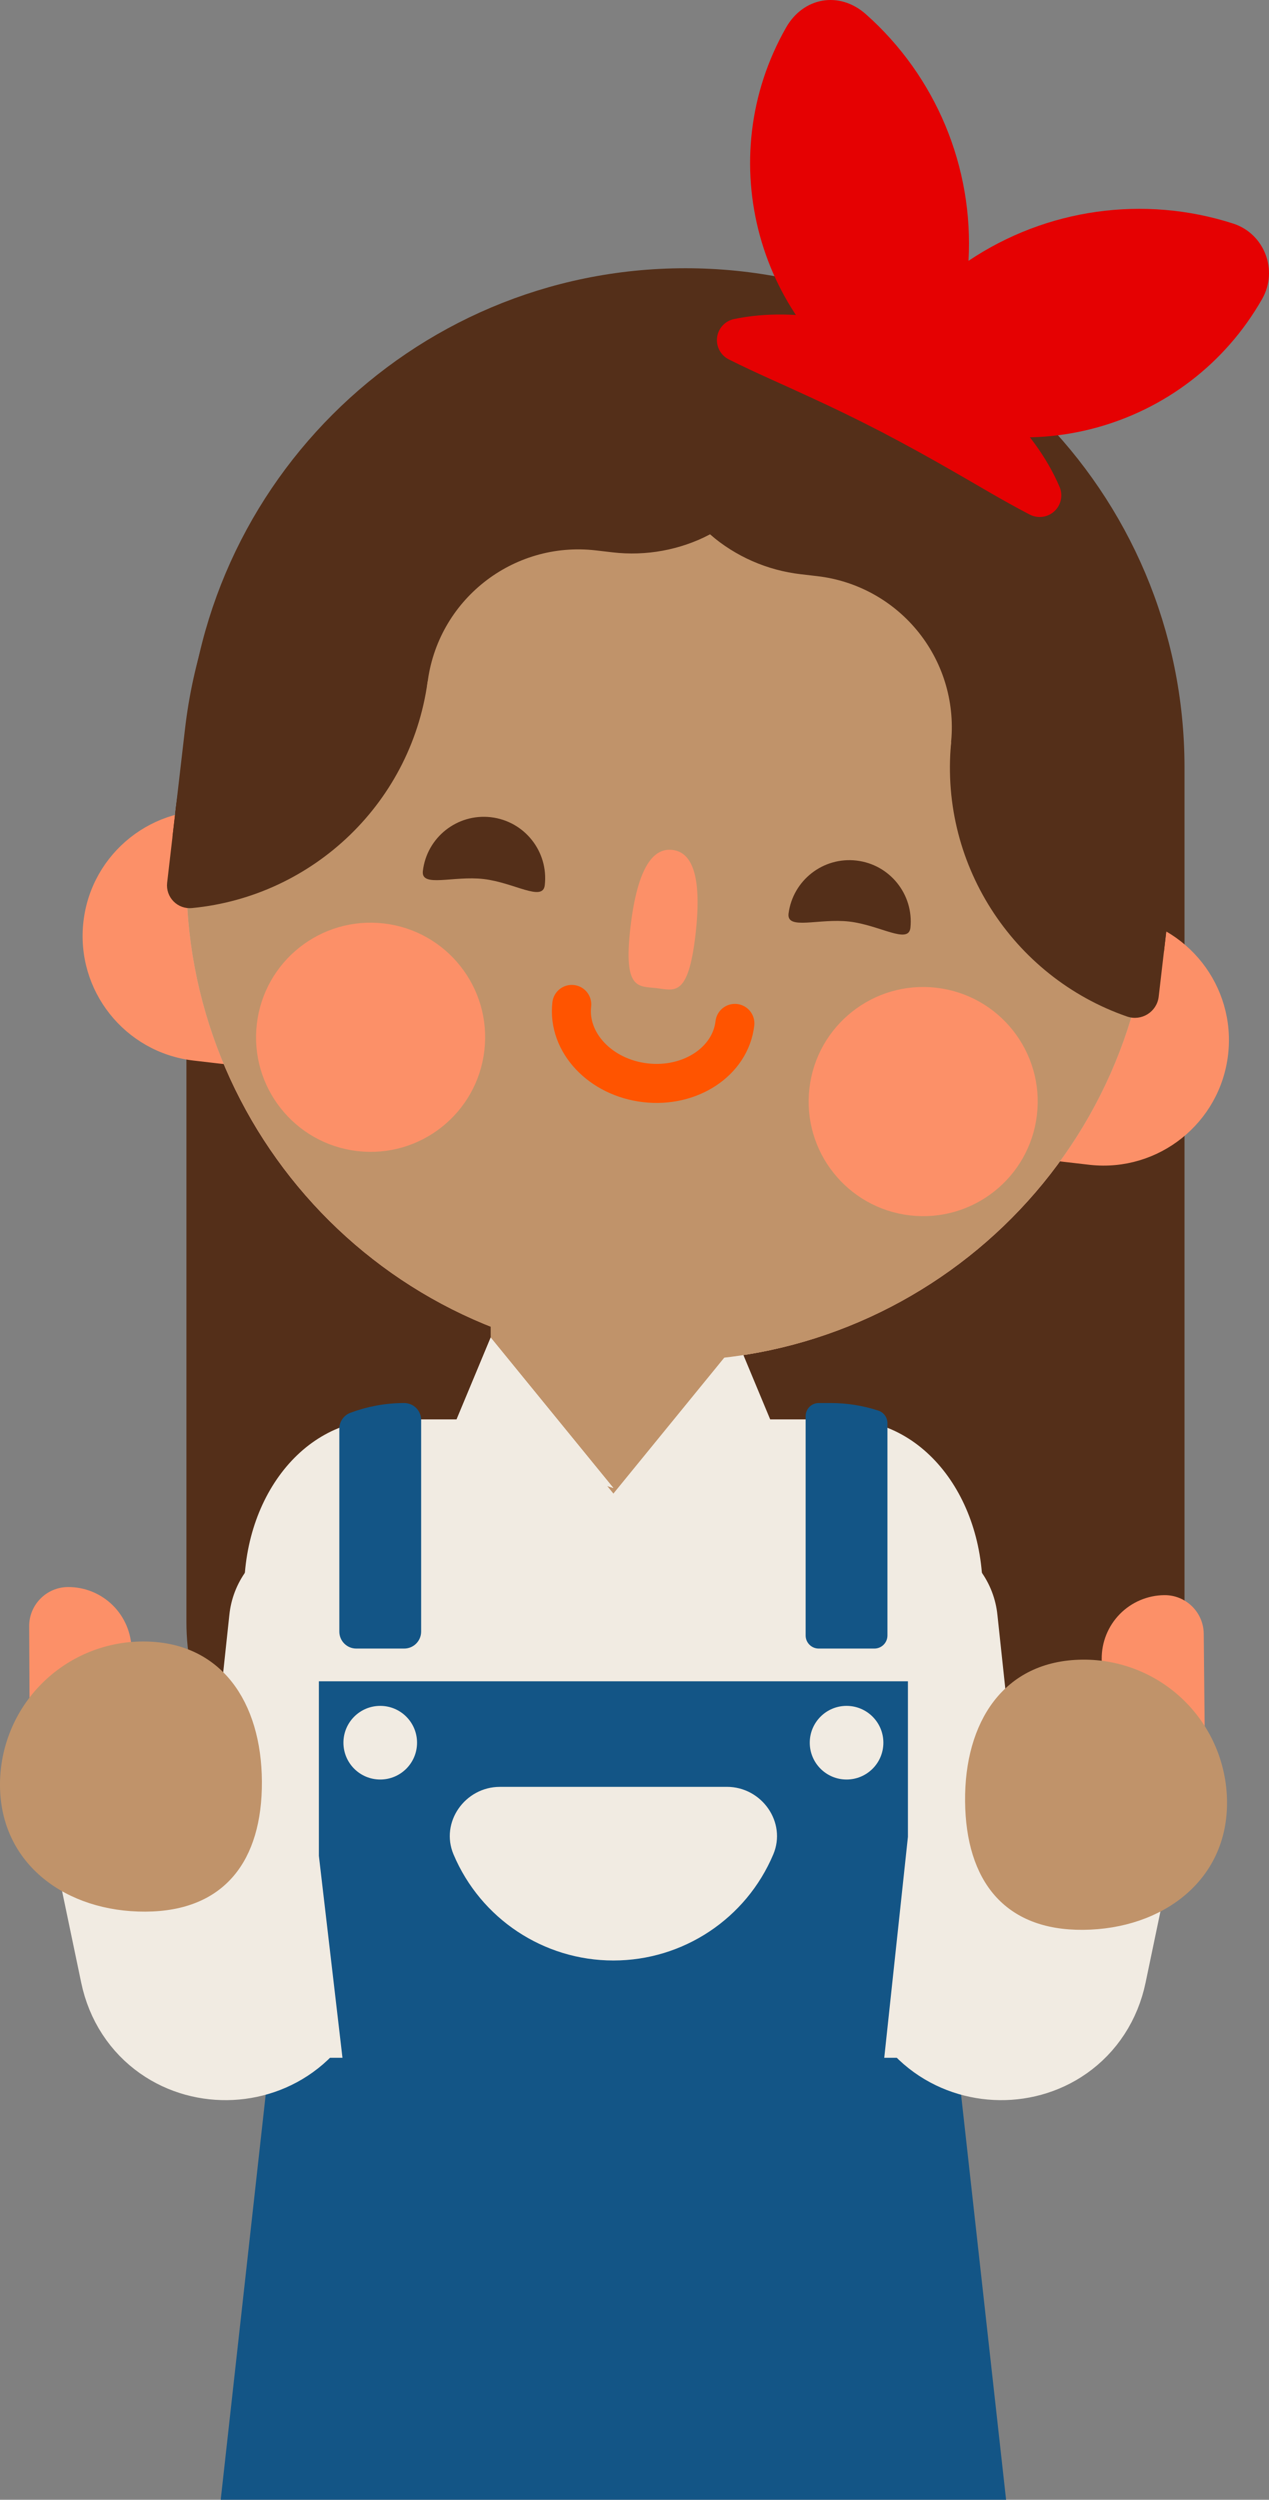 <svg version="1.1" xmlns="http://www.w3.org/2000/svg" xmlns:xlink="http://www.w3.org/1999/xlink" width="54.85" height="108" viewBox="0,0,54.85,108"><rect x="0" y="0" width="54.85" height="108" fill="#808080" stroke="none"/><g transform="translate(-213,-132)"><g data-paper-data="{&quot;isPaintingLayer&quot;:true}" fill-rule="evenodd" stroke-miterlimit="10" stroke-dasharray="" stroke-dashoffset="0" style="mix-blend-mode: normal"><path d="M239.694,189.092c-10.67,-1.242 -18.312,-10.896 -17.071,-21.565l0.49,-4.215c1.24,-10.669 10.895,-18.312 21.564,-17.071c10.67,1.24 18.313,10.895 17.072,21.564l-0.49,4.215c-1.241,10.67 -10.896,18.312 -21.565,17.072" fill="#faac99" stroke="none" stroke-width="1" stroke-linecap="butt" stroke-linejoin="miter"/><path d="M239.513,190.65c-11.445,-1.331 -19.644,-11.688 -18.313,-23.133l0.526,-4.521c1.33,-11.445 11.688,-19.644 23.133,-18.313c11.445,1.33 19.644,11.688 18.312,23.133l-0.525,4.521c-1.331,11.445 -11.688,19.644 -23.133,18.313" fill="#faac99" stroke="none" stroke-width="1" stroke-linecap="butt" stroke-linejoin="miter"/><path d="M221.058,202.082v-36.925c0.001,-11.912 9.658,-21.568 21.57,-21.568c11.912,0 21.57,9.655 21.57,21.568v36.928c0,5.641 -4.574,10.212 -10.215,10.212h-22.71c-5.642,0 -10.215,-4.573 -10.215,-10.215" data-paper-data="{&quot;origPos&quot;:null}" fill="#542f19" stroke="none" stroke-width="1" stroke-linecap="butt" stroke-linejoin="miter"/><path d="M216.607,171.811c0.346,-2.973 3.037,-5.103 6.01,-4.757l1.174,0.136c2.974,0.346 5.104,3.037 4.758,6.01c-0.346,2.974 -3.037,5.104 -6.01,4.758l-1.175,-0.137c-2.973,-0.346 -5.103,-3.037 -4.757,-6.01M254.189,176.182c0.346,-2.973 3.037,-5.103 6.01,-4.757l1.174,0.136c2.951,0.37 5.052,3.05 4.709,6.004c-0.344,2.954 -3.003,5.08 -5.961,4.763l-1.175,-0.136c-2.973,-0.346 -5.103,-3.037 -4.757,-6.01" fill="#fc9068" stroke="none" stroke-width="1" stroke-linecap="butt" stroke-linejoin="miter"/><path d="M239.513,190.65c-11.445,-1.331 -19.644,-11.688 -18.313,-23.133l0.526,-4.521c1.33,-11.445 11.688,-19.644 23.133,-18.313c11.445,1.33 19.644,11.688 18.312,23.133l-0.525,4.521c-1.331,11.445 -11.688,19.644 -23.133,18.313" fill="#faac99" stroke="none" stroke-width="1" stroke-linecap="butt" stroke-linejoin="miter"/><path d="M239.513,190.65c-11.445,-1.331 -19.644,-11.688 -18.313,-23.133l0.526,-4.521c1.33,-11.445 11.688,-19.644 23.133,-18.313c11.445,1.33 19.644,11.688 18.312,23.133l-0.525,4.521c-1.331,11.445 -11.688,19.644 -23.133,18.313" data-paper-data="{&quot;origPos&quot;:null}" fill="#c0936a" stroke="none" stroke-width="1" stroke-linecap="butt" stroke-linejoin="miter"/><path d="M243.69,155.088l-23.115,12.034c1.376,-11.833 12.084,-20.309 23.917,-18.933c11.833,1.376 20.31,12.084 18.934,23.917z" fill="#542f19" stroke="none" stroke-width="1" stroke-linecap="butt" stroke-linejoin="miter"/><path d="M234.209,182.425h10.608v56.868h-10.608z" data-paper-data="{&quot;origPos&quot;:null}" fill="#c0936a" stroke="none" stroke-width="1" stroke-linecap="butt" stroke-linejoin="miter"/><path d="M246.585,194.032l-7.072,2.257l5.304,-6.501z" fill="#f1ebe2" stroke="none" stroke-width="1" stroke-linecap="butt" stroke-linejoin="miter"/><path d="M247.222,237.525h-15.419c-2.87,0 -5.395,-2.363 -5.649,-5.38l-2.567,-30.563c-0.376,-4.473 2.303,-8.258 5.999,-8.258h19.854c3.696,0 6.374,3.785 5.998,8.258l-2.567,30.564c-0.253,3.016 -2.779,5.379 -5.649,5.379" fill="#f1ebe2" stroke="none" stroke-width="1" stroke-linecap="butt" stroke-linejoin="miter"/><path d="M256.486,240h-33.946l2.121,-19.095h29.703z" fill="#135586" stroke="none" stroke-width="1" stroke-linecap="butt" stroke-linejoin="miter"/><path d="M226.783,202.165l-1.547,14.454c-0.303,2.824 -4.338,3.025 -4.919,0.244l-1.667,-7.98M252.242,202.165l1.548,14.454c0.302,2.824 4.338,3.025 4.918,0.244l1.667,-7.98" fill="none" stroke="#f1ebe2" stroke-width="7.779" stroke-linecap="round" stroke-linejoin="miter"/><path d="M251.182,221.259h-23.338l-1.061,-9.08v-7.54h25.46v6.72zM251.358,193.485c-0.001,-0.248 -0.162,-0.467 -0.398,-0.542c-0.662,-0.216 -1.354,-0.326 -2.05,-0.326h-0.522c-0.15,-0 -0.294,0.059 -0.4,0.165c-0.106,0.106 -0.166,0.25 -0.166,0.4v9.478c0,0.312 0.253,0.565 0.566,0.565h2.405c0.312,0 0.565,-0.253 0.565,-0.565zM231.203,193.35c0,-0.405 -0.328,-0.733 -0.733,-0.733c-0.82,0 -1.602,0.151 -2.326,0.422c-0.287,0.108 -0.477,0.383 -0.477,0.69v8.763c0,0.405 0.328,0.733 0.733,0.733h2.07c0.405,0 0.733,-0.328 0.733,-0.733z" fill="#135586" stroke="none" stroke-width="1" stroke-linecap="butt" stroke-linejoin="miter"/><path d="M256.929,154.05c4.697,4.511 7.307,11.087 6.497,18.056l-0.344,2.956c-0.077,0.656 -0.743,1.072 -1.368,0.856c-4.94,-1.708 -8.208,-6.669 -7.578,-12.075l1.064,-9.158c0.098,-0.84 1.119,-1.221 1.73,-0.635M220.575,167.122c0.893,-7.679 5.72,-13.942 12.23,-17.018l-1.292,11.108c-0.631,5.429 -4.983,9.519 -10.213,10.02c-0.296,0.03 -0.589,-0.075 -0.798,-0.287c-0.209,-0.211 -0.311,-0.506 -0.278,-0.801l0.351,-3.022" fill="#542f19" stroke="none" stroke-width="1" stroke-linecap="butt" stroke-linejoin="miter"/><path d="M248.329,156.893c1.731,0.201 3.311,1.082 4.393,2.448c1.082,1.366 1.576,3.106 1.375,4.837l-0.425,3.652c-0.419,3.604 -3.681,6.186 -7.285,5.767l-9.57,-1.113c-1.731,-0.201 -3.311,-1.082 -4.393,-2.448c-1.082,-1.366 -1.576,-3.106 -1.375,-4.837l0.425,-3.652c0.419,-3.604 3.681,-6.186 7.285,-5.767l0.72,0.084c1.449,0.169 2.916,-0.101 4.21,-0.775c1.105,0.953 2.471,1.552 3.92,1.72l0.721,0.084" data-paper-data="{&quot;origPos&quot;:null}" fill="#c0936a" stroke="none" stroke-width="1" stroke-linecap="butt" stroke-linejoin="miter"/><path d="M243.06,172.396c-0.316,2.716 -0.915,2.385 -1.691,2.295c-0.776,-0.09 -1.435,0.094 -1.12,-2.622c0.317,-2.716 1.038,-3.44 1.814,-3.349c0.776,0.09 1.312,0.96 0.997,3.676" fill="#fc9068" stroke="none" stroke-width="1" stroke-linecap="butt" stroke-linejoin="miter"/><path d="M236.546,170.248c-0.085,0.727 -1.322,-0.116 -2.639,-0.27c-1.317,-0.153 -2.714,0.384 -2.63,-0.343c0.169,-1.455 1.486,-2.497 2.941,-2.328c1.455,0.169 2.497,1.486 2.328,2.941" fill="#542f19" stroke="none" stroke-width="1" stroke-linecap="butt" stroke-linejoin="miter"/><path d="M244.764,176.215c-0.191,1.643 -1.924,2.791 -3.87,2.565c-1.948,-0.226 -3.37,-1.742 -3.18,-3.385" fill="none" stroke="#ff5400" stroke-width="1.686" stroke-linecap="round" stroke-linejoin="round"/><path d="M252.351,172.086c-0.084,0.727 -1.321,-0.116 -2.638,-0.27c-1.317,-0.152 -2.715,0.385 -2.63,-0.343c0.187,-1.439 1.495,-2.461 2.937,-2.293c1.441,0.168 2.48,1.463 2.331,2.906" fill="#542f19" stroke="none" stroke-width="1" stroke-linecap="butt" stroke-linejoin="miter"/><path d="M263.304,173.149l-4.76,-15.114l-18.982,-9.73l-19.108,19.861l0.543,-4.675c1.377,-11.833 12.084,-20.31 23.917,-18.934c11.834,1.376 20.31,12.085 18.934,23.918l-0.544,4.675z" fill="#542f19" stroke="none" stroke-width="1" stroke-linecap="butt" stroke-linejoin="miter"/><path d="M257.485,154.22c-1.174,-0.612 -2.214,-1.246 -3.26,-1.842c-1.025,-0.591 -2.062,-1.161 -3.11,-1.71c-1.051,-0.544 -2.116,-1.062 -3.193,-1.553c-1.091,-0.509 -2.215,-0.984 -3.396,-1.575l-0.023,-0.011c-0.355,-0.177 -0.559,-0.56 -0.508,-0.954c0.051,-0.394 0.347,-0.711 0.736,-0.791c1.39,-0.288 2.813,-0.235 4.2,0.009c1.385,0.253 2.736,0.718 3.995,1.363c1.261,0.641 2.419,1.467 3.435,2.452c1.006,0.985 1.874,2.116 2.437,3.427c0.155,0.362 0.066,0.782 -0.222,1.051c-0.288,0.268 -0.714,0.327 -1.064,0.147l-0.027,-0.014z" fill="#e50102" stroke="none" stroke-width="1" stroke-linecap="butt" stroke-linejoin="miter"/><path d="M244.817,190.029l-5.304,6.5l-5.304,-6.501z" data-paper-data="{&quot;origPos&quot;:null}" fill="#c0936a" stroke="none" stroke-width="1" stroke-linecap="butt" stroke-linejoin="miter"/><path d="M234.209,189.788l5.304,6.501l-7.072,-2.257z" fill="#f1ebe2" stroke="none" stroke-width="1" stroke-linecap="butt" stroke-linejoin="miter"/><path d="M234.209,189.788l5.304,6.501l-7.072,-2.257z" fill="#f1ebe2" stroke="none" stroke-width="1" stroke-linecap="butt" stroke-linejoin="miter"/><path d="M257.82,180.164c-0.316,2.716 -2.774,4.661 -5.489,4.346c-2.716,-0.316 -4.661,-2.774 -4.346,-5.489c0.316,-2.716 2.774,-4.661 5.489,-4.346c2.716,0.316 4.661,2.774 4.346,5.489M233.936,177.386c-0.316,2.716 -2.773,4.662 -5.489,4.346c-2.716,-0.316 -4.662,-2.773 -4.346,-5.489c0.316,-2.716 2.773,-4.662 5.489,-4.346c2.716,0.316 4.662,2.773 4.346,5.489M218.712,208.662l-4.42,0.022l-0.031,-6.422c-0.004,-0.931 0.747,-1.69 1.678,-1.695c0.725,-0.004 1.422,0.281 1.937,0.791c0.515,0.51 0.807,1.204 0.81,1.929z" fill="#fc9068" stroke="none" stroke-width="1" stroke-linecap="butt" stroke-linejoin="miter"/><path d="M224.32,208.971c0.017,3.417 -1.614,5.603 -5.031,5.62c-3.419,0.017 -6.272,-2.036 -6.289,-5.454c-0.008,-1.641 0.636,-3.218 1.791,-4.384c1.155,-1.166 2.726,-1.826 4.367,-1.834c3.417,-0.017 5.146,2.634 5.162,6.052" data-paper-data="{&quot;origPos&quot;:null}" fill="#c0936a" stroke="none" stroke-width="1" stroke-linecap="butt" stroke-linejoin="miter"/><path d="M260.619,203.677c-0.007,-0.725 0.274,-1.423 0.782,-1.941c0.508,-0.518 1.2,-0.812 1.925,-0.819c0.931,-0.009 1.694,0.739 1.703,1.67l0.064,6.422l-4.42,0.044z" fill="#fc9068" stroke="none" stroke-width="1" stroke-linecap="butt" stroke-linejoin="miter"/><path d="M254.714,209.832c-0.034,-3.418 1.656,-6.094 5.073,-6.128c1.641,-0.016 3.222,0.62 4.394,1.769c1.172,1.149 1.839,2.717 1.855,4.358c0.034,3.417 -2.79,5.512 -6.208,5.546c-3.417,0.034 -5.08,-2.128 -5.114,-5.545" data-paper-data="{&quot;origPos&quot;:null}" fill="#c0936a" stroke="none" stroke-width="1" stroke-linecap="butt" stroke-linejoin="miter"/><path d="M231.026,207.292c0,0.879 -0.712,1.591 -1.591,1.591c-0.879,0 -1.591,-0.712 -1.591,-1.591c0,-0.879 0.712,-1.591 1.591,-1.591c0.879,0 1.591,0.712 1.591,1.591M251.182,207.292c0,0.879 -0.713,1.591 -1.591,1.591c-0.879,0 -1.591,-0.713 -1.591,-1.591c0,-0.879 0.713,-1.591 1.591,-1.591c0.879,0 1.591,0.713 1.591,1.591" fill="#f1ebe2" stroke="none" stroke-width="1" stroke-linecap="butt" stroke-linejoin="miter"/><path d="M254.861,143.27c3.366,-2.259 7.581,-2.853 11.44,-1.611c1.354,0.438 1.957,2.021 1.252,3.258c-3.238,5.682 -10.469,7.663 -16.151,4.425c-5.682,-3.239 -7.663,-10.47 -4.425,-16.152c0.751,-1.316 2.305,-1.585 3.441,-0.583c3.035,2.687 4.673,6.616 4.444,10.663" fill="#e50102" stroke="none" stroke-width="1" stroke-linecap="butt" stroke-linejoin="miter"/><path d="M234.608,209.199h9.81c1.507,0 2.592,1.532 2.005,2.92c-1.173,2.777 -3.895,4.583 -6.91,4.583c-3.015,0 -5.737,-1.805 -6.91,-4.583c-0.587,-1.389 0.497,-2.919 2.004,-2.919z" fill="#f1ebe2" stroke="none" stroke-width="1" stroke-linecap="butt" stroke-linejoin="miter"/><path d="M239.512,190.65c-3.673,-0.423 -7.166,-1.819 -10.119,-4.044h22.85v1.45c-3.728,2.126 -8.14,3.128 -12.73,2.594" data-paper-data="{&quot;origPos&quot;:null}" fill="#c0936a" stroke="none" stroke-width="1" stroke-linecap="butt" stroke-linejoin="miter"/></g></g></svg>